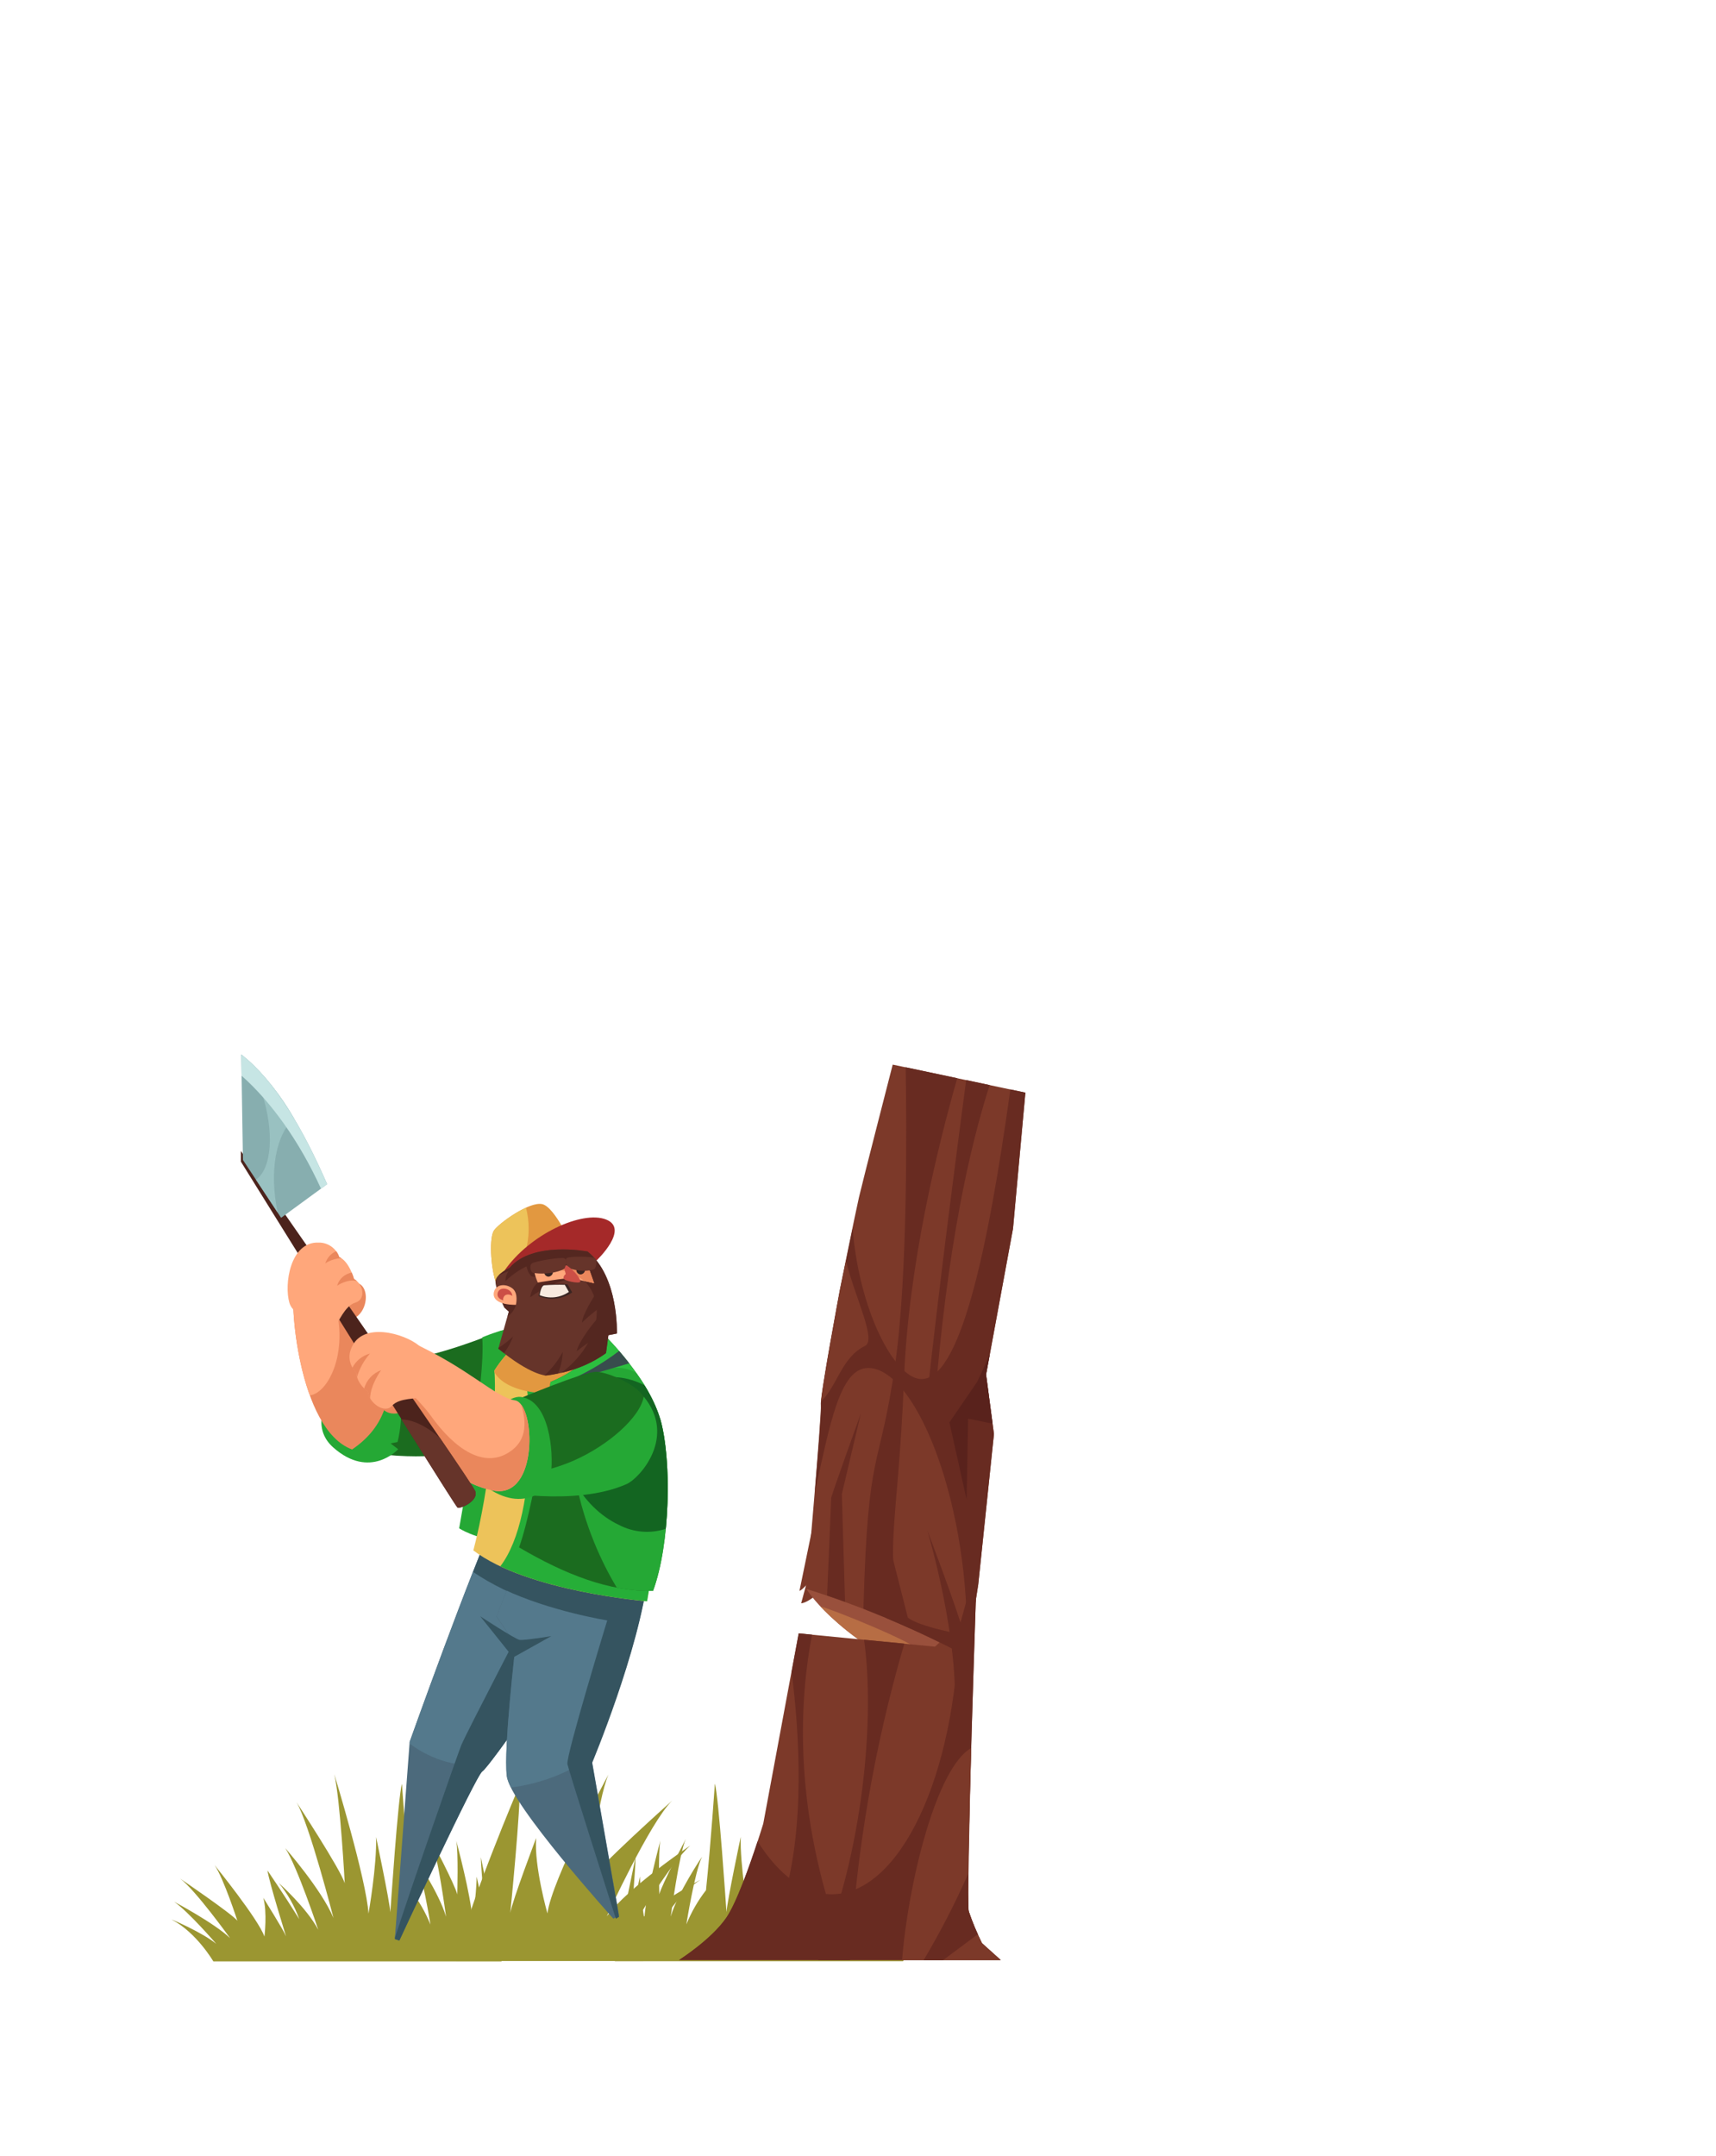 <svg width="172" height="216" viewBox="0 20 220 50" fill="none" xmlns="http://www.w3.org/2000/svg">
<g filter="url(#filter0_d_0_1)">
</g>
<path d="M125.002 104.342C126.3 103.588 123.301 101.637 123.301 101.637C123.301 101.637 123.346 105.312 125.002 104.342Z" fill="#898127"/>
<path d="M124.424 105.805C124.554 104.229 121.379 105.845 121.379 105.845C121.379 105.845 124.248 107.823 124.424 105.805Z" fill="#898127"/>
<path d="M110.447 121.885C111.541 120.819 108.179 119.691 108.179 119.691C108.179 119.691 109.047 123.246 110.447 121.885Z" fill="#898127"/>
<path d="M112.063 121.556C113.514 121.794 112.21 118.285 112.21 118.285C112.21 118.285 110.198 121.25 112.063 121.556Z" fill="#898127"/>
<path d="M115.471 155.991C115.471 155.991 119.049 151.834 120.869 150.593C120.869 150.593 115.663 153.354 113.702 155.259C113.702 155.259 118.136 149.079 120.103 147.627C120.103 147.627 113.481 152.124 112.76 153.025C112.76 153.025 114.507 147.622 115.686 145.898C115.686 145.898 110.05 152.844 109.296 155.061C109.296 155.061 108.905 151.931 109.438 150.088C109.438 150.088 106.847 154.21 106.523 155.027C106.523 155.027 108.712 148.013 108.905 146.584C108.905 146.584 106.79 149.68 104.828 152.821C105.423 151.128 106.31 149.553 107.448 148.166C107.448 148.166 103.853 151.353 102.379 154.165C102.379 154.165 105.055 146.085 106.614 143.704C106.614 143.704 101.982 148.96 100.428 152.645C100.428 152.645 103.518 140.608 105.168 137.812C105.168 137.812 99.498 146.448 98.982 148.206C98.982 148.206 99.549 137.591 100.326 134.229C100.326 134.229 96.204 147.735 95.943 152.095C95.943 152.095 94.849 145.898 94.968 142.275C94.968 142.275 93.267 150.315 93.136 151.914C93.136 151.914 92.133 136.871 91.645 135.471C91.645 135.471 91.169 142.745 90.511 149.119C89.476 150.456 88.629 151.928 87.994 153.496C87.994 153.496 89.065 146.737 90.007 144.821C90.007 144.821 86.871 149.447 85.992 152.498C85.992 152.498 87.086 144.316 87.931 142.536C87.931 142.536 84.807 148.466 84.529 149.635C84.529 149.635 84.371 144.225 84.665 142.745C84.665 142.745 82.737 149.912 82.613 152.759C82.281 150.975 82.091 149.169 82.046 147.355C82.046 147.355 81.031 151.948 80.912 152.997C80.912 152.997 81.519 145.881 81.479 144.872C81.479 144.872 79.659 153.587 78.825 158.219H115.777C115.777 158.219 117.931 154.511 121.129 152.849C121.192 152.844 117.257 154.533 115.471 155.991Z" fill="#9B9631"/>
<path d="M66.623 135.618C66.788 138.391 65.421 152.022 65.421 152.022C65.693 150.434 68.738 142.428 68.738 142.428C68.455 146.011 70.184 152.095 70.184 152.095C70.717 147.775 78.009 134.286 78.009 134.286C76.563 137.631 75.429 148.132 75.429 148.132C76.359 146.374 86.168 137.637 86.168 137.637C83.299 140.472 77.793 152.464 77.793 152.464C80.509 148.767 88.493 143.392 88.493 143.392C85.794 145.802 81.076 153.881 81.076 153.881C83.639 151.046 89.814 147.769 89.814 147.769C84.898 150.99 82.471 158.196 82.471 158.196H58.504C59.723 151.772 66.623 135.618 66.623 135.618Z" fill="#9B9631"/>
<path d="M27.727 155.991C27.727 155.991 24.143 151.835 22.323 150.593C22.323 150.593 27.534 153.354 29.496 155.259C29.496 155.259 25.056 149.079 23.094 147.627C23.094 147.627 29.711 152.124 30.431 153.025C30.431 153.025 28.685 147.622 27.511 145.898C27.511 145.898 33.147 152.844 33.901 155.061C33.901 155.061 34.287 151.931 33.754 150.088C33.754 150.088 36.351 154.21 36.674 155.027C36.674 155.027 34.48 148.013 34.293 146.584C34.293 146.584 36.408 149.68 38.364 152.821C37.763 151.137 36.874 149.57 35.739 148.189C35.739 148.189 39.328 151.375 40.802 154.188C40.802 154.188 38.126 146.108 36.572 143.726C36.572 143.726 41.199 148.982 42.752 152.668C42.752 152.668 39.668 140.631 38.012 137.835C38.012 137.835 43.682 146.471 44.198 148.228C44.198 148.228 43.631 137.614 42.86 134.252C42.86 134.252 46.977 147.758 47.243 152.118C47.243 152.118 48.337 145.921 48.213 142.298C48.213 142.298 49.914 150.338 50.044 151.937C50.044 151.937 51.048 136.894 51.535 135.493C51.535 135.493 52.011 142.768 52.669 149.141C53.703 150.48 54.55 151.952 55.187 153.519C55.187 153.519 54.109 146.76 53.168 144.843C53.168 144.843 56.304 149.47 57.188 152.521C57.188 152.521 56.088 144.339 55.249 142.558C55.249 142.558 58.368 148.489 58.623 149.657C58.623 149.657 58.782 144.248 58.492 142.768C58.492 142.768 60.42 149.935 60.545 152.781C60.877 150.998 61.067 149.191 61.112 147.378C61.112 147.378 62.127 151.971 62.246 153.02C62.246 153.02 61.634 145.904 61.651 144.894C61.651 144.894 63.471 153.609 64.304 158.242H27.352C27.352 158.242 25.198 154.533 22 152.872C22 152.844 25.941 154.533 27.727 155.991Z" fill="#9B9631"/>
<path d="M105.134 107.875C102.934 110.783 102.498 110.744 102.498 110.744L104.437 101.32L105.134 107.875Z" fill="#7C3929"/>
<path d="M105.083 110.902C103.467 112.377 102.713 112.343 102.713 112.343L103.756 108.493L105.083 110.902Z" fill="#7C3929"/>
<path d="M117.064 109.644L103.393 110.505C103.393 110.505 106.563 116.119 118.935 122.305L122.105 124.465L123.806 115.393L117.064 109.644Z" fill="#99503C"/>
<path d="M105.18 112.751C106.669 114.302 108.298 115.714 110.044 116.969C113.571 118.738 117.574 119.861 117.932 118.563C118.164 117.706 106.212 112.909 105.18 112.751Z" fill="#B76D44"/>
<path d="M128.291 158.071H87.058C87.058 158.071 91.163 155.48 93.102 152.674C95.041 149.867 97.854 140.585 97.854 140.585L102.39 116.204L119.871 117.905L123.114 114.883L125.269 107.115C125.269 107.115 123.76 150.286 124.191 151.8C124.665 153.204 125.233 154.573 125.892 155.9L128.291 158.071Z" fill="#7C3929"/>
<path d="M103.393 110.506C110.506 112.742 117.396 115.633 123.976 119.141L125.416 109.927L127.429 90.649L126.42 83.023L129.873 64.312L131.46 46.899L114.45 43.304C114.45 43.304 110.56 58.415 110.13 60.286C109.699 62.157 107.686 72.085 107.686 72.085C107.686 72.085 105.095 85.903 105.236 86.907C105.378 87.91 103.393 110.506 103.393 110.506Z" fill="#7C3929"/>
<path d="M131.46 46.893L129.532 46.485C126.646 67.277 123.017 84.089 117.931 83.596C114.62 83.272 110.186 74.909 109.307 64.317C108.587 67.793 107.714 72.102 107.714 72.102C107.714 72.102 105.123 85.92 105.265 86.924C105.333 87.4 104.924 92.639 104.471 98.06C106.399 89.47 107.652 82.184 111.309 82.184C117.211 82.184 123.976 98.479 123.976 116.544C123.976 117.423 123.976 118.291 123.942 119.152H123.976L125.416 109.939L127.429 90.66L126.419 83.034L129.873 64.323L131.46 46.893Z" fill="#682B21"/>
<path d="M125.892 155.911C125.233 154.585 124.665 153.215 124.191 151.812C123.76 150.298 125.269 107.126 125.269 107.126L123.114 114.894L122.949 115.047C122.558 134.325 115.403 149.635 106.631 149.635C103.087 149.635 99.827 147.123 97.128 142.859C96.164 145.796 94.435 150.74 93.102 152.657C91.163 155.463 87.058 158.055 87.058 158.055H128.291L125.892 155.911Z" fill="#682B21"/>
<path d="M122.32 127.198C123.182 117.196 118.867 102.947 118.867 102.947C118.867 102.947 122.677 112.881 123.902 117.27C125.127 121.658 122.32 127.198 122.32 127.198Z" fill="#682B21"/>
<path d="M107.929 98.343L110.373 87.984C110.373 87.984 106.563 98.559 106.563 98.848C106.563 99.137 106.177 108.016 106.036 111.35C106.813 111.611 107.584 111.883 108.338 112.156L107.929 98.343Z" fill="#682B21"/>
<path d="M124.276 117.225L123.76 116.408C117.427 115.274 116.389 114.174 116.389 114.174L114.45 106.548L113.628 114.242C119.689 116.794 123.947 119.141 123.947 119.141L124.276 117.225Z" fill="#682B21"/>
<path d="M115.652 158.072H128.291L125.892 155.911C125.233 154.585 124.665 153.215 124.191 151.812C124.032 151.245 124.322 138.396 124.509 130.895C120.052 133.418 116.435 148.166 115.652 158.072Z" fill="#7C3929"/>
<path d="M110.776 117.02C112.188 126.932 110.719 144.236 104.902 158.071H108.984C109.744 144.331 112.077 130.723 115.936 117.514L110.776 117.02Z" fill="#682B21"/>
<path d="M107.311 154.171C101.692 137.847 102.549 124.431 104.108 116.363L102.407 116.193L101.488 121.12C102.464 128.757 103.286 141.084 100.354 150.661L107.311 154.171Z" fill="#682B21"/>
<path d="M124.129 146.998C122.45 150.805 120.541 154.507 118.413 158.083H120.897L125.365 154.76C124.907 153.809 124.515 152.828 124.191 151.823C124.082 150.217 124.062 148.606 124.129 146.998Z" fill="#682B21"/>
<path d="M122.723 45.045L116.111 43.644C116.236 50.721 116.395 70.293 114.762 81.724C112.749 95.826 111.275 91.743 110.696 113.046L113.571 114.208C114.705 114.673 115.726 115.127 116.695 115.569C112.8 106.729 115.085 104.178 115.913 83.306C116.486 69.018 120.222 53.794 122.723 45.045Z" fill="#682B21"/>
<path d="M126.42 83.017L126.907 80.381C125.949 82.592 125.269 83.975 125.269 83.975L121.719 89.163L123.925 99.046L124.117 88.681L127.253 89.322L126.42 83.017Z" fill="#59221C"/>
<path d="M123.868 45.283C122.734 53.788 120.517 70.798 118.935 85.126L119.803 87.145C121.385 66.642 124.401 53.624 126.879 45.924L123.868 45.283Z" fill="#682B21"/>
<path d="M110.878 79.371C112.409 78.629 109.744 73.497 108.451 68.445L107.714 72.08C107.714 72.08 105.503 83.873 105.276 86.459C107.3 84.571 107.901 80.811 110.878 79.371Z" fill="#7C3929"/>
<path d="M46.772 74.036C47.13 72.777 46.721 71.552 45.854 71.308C44.986 71.065 43.994 71.875 43.637 73.145C43.28 74.416 43.688 75.629 44.556 75.873C45.423 76.117 46.415 75.3 46.772 74.036Z" fill="#EA875C"/>
<path d="M50.021 81.084L45.145 92.617C51.295 93.964 57.681 93.781 63.743 92.084L64.248 77.404C64.248 77.404 54.013 81.707 50.021 81.084Z" fill="#1B6C1F"/>
<path d="M48.417 81.339C51.944 82.274 51.728 88.772 50.968 91.675L50.078 91.851L51.048 92.6C51.048 92.6 47.441 96.569 42.713 92.361C37.984 88.154 45.61 80.59 48.417 81.339Z" fill="#25A835"/>
<path d="M43.308 73.157C41.148 70.855 38.489 70.135 37.768 71.649C37.048 73.163 38.199 90.071 45.139 92.628C48.967 90.037 50.39 86.391 49.783 81.288C48.564 79.836 45.468 75.459 43.308 73.157Z" fill="#EA875C"/>
<path d="M37.768 71.649C37.309 72.618 37.615 79.915 39.724 85.699C41.834 85.427 44.079 81.356 43.404 76.162C43.206 74.62 41.783 72.817 41.346 71.569C39.764 70.628 38.279 70.577 37.768 71.649Z" fill="#FFA77B"/>
<path d="M64.537 104.535C60.653 103.968 58.867 102.732 58.867 102.732C58.867 102.732 62.325 83.663 61.821 78.266C61.821 78.266 67.287 75.822 72.254 76.616C77.221 77.409 64.537 104.535 64.537 104.535Z" fill="#25A835"/>
<path d="M63.675 101.071C60.409 107.982 53.31 128.514 53.31 128.514L50.622 155.378L51.189 155.571C51.189 155.571 61.072 134.269 61.838 133.883C62.603 133.498 73.83 117.383 73.83 117.383L75.463 106.639L63.675 101.071Z" fill="#4C6A7C"/>
<path d="M63.675 101.071C60.409 107.982 52.522 130.096 52.522 130.096L50.622 155.378L63.675 101.071Z" fill="#4C6A7C"/>
<path d="M62.575 133.061C65.228 129.738 73.841 117.366 73.841 117.366L75.474 106.622L63.675 101.071C60.409 107.982 52.522 130.096 52.522 130.096V130.328C55.394 132.503 58.997 133.482 62.575 133.061Z" fill="#54798C"/>
<path d="M63.675 101.071C62.853 102.811 61.787 105.414 60.658 108.334C63.094 109.965 65.742 111.254 68.528 112.167C68.528 112.167 59.717 129.086 59.139 130.526C58.668 131.706 52.669 148.869 50.634 155.214V155.378L51.201 155.571C51.201 155.571 61.084 134.269 61.849 133.883C62.614 133.498 73.841 117.383 73.841 117.383L75.474 106.639L63.675 101.071Z" fill="#355460"/>
<path d="M83.1 108.442C81.966 118.228 75.905 132.619 75.905 132.619L79.358 152.333L78.638 152.77C78.638 152.77 65.398 138.09 64.968 134.49C64.537 130.889 66.102 117.65 66.102 117.65L63.658 114.055L68.12 102.539L83.1 108.442Z" fill="#4C6A7C"/>
<path d="M68.137 102.516L63.675 114.032L66.119 117.627C66.119 117.627 64.537 130.872 64.985 134.467C65.084 134.985 65.263 135.485 65.518 135.947C69.409 135.463 73.115 134.002 76.291 131.7C77.617 128.411 82.136 116.748 83.095 108.419L68.137 102.516Z" fill="#54798C"/>
<path d="M83.1 108.634L67.848 102.732L64.525 110.528C70.484 113.363 77.85 114.537 77.85 114.537C77.85 114.537 72.526 131.95 72.747 132.959C72.934 133.838 77.765 149.022 78.956 152.776L79.364 152.532L75.905 132.823C75.905 132.823 81.949 118.421 83.1 108.634Z" fill="#355460"/>
<path d="M60.687 105.567C67.599 110.84 82.947 112.087 82.947 112.087L84.501 102.976C84.501 102.976 80.719 81.622 79.222 80.137C70.071 71.065 63.391 82.512 63.391 82.512C63.709 87.048 62.853 97.277 60.687 105.567Z" fill="#EDC35A"/>
<path d="M79.216 80.137C73.665 74.642 69.01 76.689 66.232 79.15C67.547 82.45 67.871 86.521 67.871 91.222C67.871 98.065 66.663 104.314 64.145 107.602C71.715 111.174 82.959 112.087 82.959 112.087L84.501 102.976C84.501 102.976 80.713 81.622 79.216 80.137Z" fill="#26AE38"/>
<path d="M79.216 80.137C70.065 71.065 63.386 82.512 63.386 82.512C63.386 82.512 63.386 82.66 63.386 82.734C64.781 85.2 69.883 86.17 75.486 84.894C77.171 84.521 78.805 83.95 80.356 83.193C79.919 81.571 79.523 80.443 79.216 80.137Z" fill="#E29840"/>
<path d="M84.688 88.869C83.248 83.686 77.776 78.266 77.776 78.266C75.973 80.817 73.476 82.799 70.581 83.975C70.581 83.975 68.852 98.655 66.55 105.181C72.384 108.612 78.139 110.897 83.724 110.744C85.93 104.796 86.123 94.051 84.688 88.869Z" fill="#1B6C1F"/>
<path d="M70.581 83.975C70.581 83.975 70.496 84.695 70.343 85.88C72 86.215 73.687 86.38 75.378 86.374C77.991 86.406 80.59 85.988 83.061 85.138C81.576 82.647 79.802 80.341 77.776 78.266C75.973 80.817 73.476 82.799 70.581 83.975Z" fill="#2CBF3F"/>
<path d="M84.688 88.869C83.982 86.675 82.917 84.613 81.535 82.768C80.865 82.423 80.132 82.219 79.381 82.167C78.629 82.116 77.875 82.218 77.164 82.467C72.452 84.384 71.998 94.233 76.149 104.467C76.969 106.498 77.948 108.462 79.075 110.341C80.605 110.645 82.164 110.78 83.724 110.744C85.93 104.796 86.123 94.051 84.688 88.869Z" fill="#25A835"/>
<path d="M63.522 71.07C62.898 69.103 62.711 65.457 63.335 64.55C63.958 63.642 67.871 60.807 69.521 61.187C71.171 61.567 73.456 66.755 73.456 66.755L67.842 70.157L63.522 71.07Z" fill="#E29840"/>
<path d="M63.34 64.55C62.717 65.457 62.904 69.086 63.527 71.07L65.194 70.719C66.72 69.585 67.774 67.175 67.774 64.346C67.778 63.433 67.664 62.524 67.434 61.641C65.716 62.424 63.76 63.926 63.34 64.55Z" fill="#EDC35A"/>
<path d="M64.656 69.732C67.916 65.032 74.629 61.959 77.697 63.155C80.764 64.351 76.501 68.388 76.501 68.388L64.656 69.732Z" fill="#A52929"/>
<path d="M63.89 79.706C67.99 83.108 70.008 83.159 70.008 83.159C70.008 83.159 74.442 82.728 77.68 80.284L77.992 77.982L79.075 77.767C79.075 77.767 79.358 70.498 75.332 67.26C75.332 67.26 68.279 65.894 65.331 69.347C65.331 69.347 63.601 70.135 63.527 71.048C63.454 71.961 64.661 74.45 64.661 74.45L65.228 74.954L63.89 79.706Z" fill="#66342A"/>
<path d="M64.089 73.128C64.384 73.849 64.684 74.455 64.684 74.455L65.251 74.96L65.075 75.567C65.404 75.359 65.679 75.075 65.876 74.74C66.073 74.405 66.187 74.027 66.209 73.639L64.089 73.128Z" fill="#542720"/>
<path d="M75.332 67.26C75.332 67.26 68.279 65.894 65.331 69.347C64.807 69.593 64.328 69.924 63.913 70.328C68.653 68.014 73.83 68.746 75.769 72.136C77.606 75.351 75.905 79.87 71.964 82.807C74.026 82.361 75.976 81.503 77.697 80.284L78.009 77.982L79.092 77.767C79.092 77.767 79.358 70.498 75.332 67.26Z" fill="#542720"/>
<path d="M82.624 84.401L82.329 84.253C77.527 81.985 72.974 84.197 72.152 89.18C71.329 94.165 74.55 100.039 79.353 102.301C80.27 102.78 81.273 103.071 82.304 103.157C83.336 103.243 84.374 103.121 85.357 102.8C85.856 97.697 85.595 92.157 84.688 88.869C84.206 87.293 83.512 85.789 82.624 84.401Z" fill="#136521"/>
<path d="M72.259 84.061L80.674 81.588C80.214 81.021 79.772 80.454 79.375 80.001C77.197 81.669 74.803 83.034 72.259 84.061Z" fill="#384D4D"/>
<path d="M63.284 97.907C65.869 92.894 66.039 86.34 66.039 86.34C66.039 86.34 74.964 82.563 76.54 82.677C78.116 82.79 81.484 84.27 82.528 85.858C83.571 87.445 82.352 95.911 80.26 96.858C73.535 99.851 63.284 97.907 63.284 97.907Z" fill="#1B6C1F"/>
<path d="M82.528 85.858C82.097 88.443 78.065 92.095 73.456 94.097C70.054 95.554 66.697 96.053 64.299 95.639C64.018 96.415 63.688 97.172 63.312 97.907C63.312 97.907 73.66 100.044 80.362 97.051C82.085 96.262 86.769 90.961 82.528 85.858Z" fill="#25A835"/>
<path d="M66.793 85.897C70.405 86.379 71.012 92.849 70.632 95.826L69.764 96.115L70.819 96.739C70.819 96.739 67.752 101.15 62.524 97.555C57.296 93.96 63.913 85.512 66.793 85.897Z" fill="#25A835"/>
<path d="M63.284 97.907C55.436 96.455 50.651 86.47 50.651 86.47L52.522 78.77C60.148 82.223 63.442 85.92 66.039 86.34C68.636 86.759 69.084 98.978 63.284 97.907Z" fill="#FFA77B"/>
<path d="M66.833 86.895C67.791 90.025 67.026 91.999 65.019 93.133C62.076 94.834 58.515 92.906 55.181 88.239C53.9 86.448 51.824 84.894 51.444 83.182L50.651 86.465C50.651 86.465 55.436 96.45 63.284 97.901C68.432 98.859 68.659 89.345 66.833 86.895Z" fill="#EA875C"/>
<path d="M52.454 86.294C52.508 85.89 52.438 85.479 52.252 85.116C52.066 84.753 51.774 84.456 51.415 84.263C51.055 84.071 50.646 83.993 50.241 84.04C49.836 84.086 49.455 84.256 49.148 84.525C48.842 84.794 48.626 85.15 48.527 85.546C48.429 85.942 48.454 86.358 48.599 86.739C48.744 87.12 49.002 87.448 49.338 87.678C49.674 87.909 50.073 88.031 50.481 88.029C50.971 88.055 51.451 87.887 51.82 87.563C52.189 87.239 52.416 86.784 52.454 86.294Z" fill="#EA875C"/>
<path d="M60.936 97.986C60.505 96.761 30.885 54.378 30.885 54.378V55.744C30.885 55.744 58.3 99.857 58.668 100.073C59.037 100.288 61.373 99.205 60.936 97.986Z" fill="#4C231C"/>
<path d="M60.936 97.986C60.834 97.691 59.048 95.026 56.4 91.148C54.699 89.651 52.913 88.795 51.467 88.778C55.487 95.196 58.526 99.999 58.64 100.073C58.986 100.288 61.373 99.205 60.936 97.986Z" fill="#66342A"/>
<path d="M30.93 42L31.146 55.529L36.039 62.94L41.941 58.625C38.783 51.401 35.262 45.379 30.93 42Z" fill="#87AEAF"/>
<path d="M40.842 66.115C37.201 65.973 36.402 71.479 37.105 73.843C37.808 76.207 42.775 76.514 43.087 76.497C43.399 76.48 44.153 74.229 45.548 73.815C46.943 73.401 46.608 71.439 45.378 70.787C45.378 70.787 44.811 68.553 43.478 67.952C43.29 67.406 42.933 66.934 42.459 66.604C41.985 66.274 41.419 66.102 40.842 66.115Z" fill="#FFA77B"/>
<path d="M45.06 79.609C46.427 76.207 51.864 77.744 53.752 79.349C55.64 80.953 53.888 85.586 53.752 85.898C53.616 86.209 51.212 85.943 50.254 87.032C49.296 88.12 47.277 86.623 47.181 85.234C47.181 85.234 45.695 84.202 45.695 82.762C45.267 82.373 44.974 81.857 44.859 81.29C44.745 80.723 44.816 80.134 45.06 79.609Z" fill="#FFA77B"/>
<path d="M64.803 71.059C65.823 70.052 67.05 69.278 68.398 68.791C67.889 68.681 67.363 68.682 66.855 68.795C66.347 68.907 65.87 69.129 65.455 69.443C65.245 69.656 65.08 69.909 64.968 70.186C64.856 70.463 64.8 70.76 64.803 71.059Z" fill="#542720"/>
<path d="M77.697 77.67C77.626 77.32 77.483 76.987 77.277 76.694C77.071 76.402 76.807 76.155 76.501 75.969C75.69 76.837 74.028 79.162 73.949 80.035C75.102 79.103 76.36 78.31 77.697 77.67Z" fill="#542720"/>
<path d="M78.139 73.65C78.034 73.313 77.861 73.001 77.631 72.733C77.401 72.464 77.118 72.246 76.801 72.091C76.07 73.026 74.618 75.493 74.618 76.372C75.68 75.329 76.862 74.415 78.139 73.65Z" fill="#542720"/>
<path d="M67.984 73.117C69.655 71.9 71.564 71.05 73.586 70.622C72.875 70.377 72.121 70.282 71.371 70.344C70.622 70.405 69.893 70.622 69.231 70.98C68.887 71.23 68.598 71.55 68.383 71.918C68.169 72.285 68.033 72.694 67.984 73.117Z" fill="#542720"/>
<path d="M67.525 68.49C68.037 68.85 68.62 69.096 69.236 69.211C69.851 69.327 70.484 69.309 71.091 69.159C70.207 70.055 69.271 70.747 68.126 70.441C67.883 70.183 67.703 69.874 67.599 69.535C67.495 69.197 67.469 68.84 67.525 68.49Z" fill="#542720"/>
<path d="M68.489 69.811C68.591 70.303 68.747 70.783 68.954 71.24C68.954 71.24 72.514 70.605 73.229 70.707C73.943 70.809 76.166 71.325 76.166 71.325L75.378 69.097C73.058 68.952 70.73 69.193 68.489 69.811Z" fill="#FFA77B"/>
<path d="M66.141 74.093C63.805 74.093 63.051 73.282 63.352 72.352C63.652 71.422 64.86 71.354 65.688 71.983C66.516 72.613 66.141 74.093 66.141 74.093Z" fill="#FFA77B"/>
<path d="M65.79 119.283L61.566 114.01C61.566 114.01 66.028 116.935 66.606 117.032C67.185 117.128 70.683 116.55 70.683 116.55L65.79 119.283Z" fill="#355460"/>
<path d="M70.785 69.42C72.295 69.598 73.734 70.16 74.964 71.053L76.166 71.326L75.378 69.097C73.741 68.975 72.096 69.07 70.485 69.381L70.785 69.42Z" fill="#EA875C"/>
<path d="M64.548 73.163C64.695 72.703 65.279 72.658 65.682 72.953C65.674 72.823 65.64 72.696 65.582 72.58C65.523 72.464 65.442 72.361 65.342 72.278C64.803 71.87 64.015 71.921 63.822 72.522C63.686 72.942 63.879 73.321 64.52 73.52C64.486 73.401 64.496 73.275 64.548 73.163Z" fill="#CC4F46"/>
<path d="M69.804 83.136C69.872 83.141 69.94 83.141 70.008 83.136C70.521 83.078 71.03 82.993 71.534 82.881C71.908 82.009 72.116 81.074 72.146 80.126C71.541 81.254 70.749 82.272 69.804 83.136Z" fill="#542720"/>
<path d="M63.924 79.593L63.89 79.706C64.14 79.916 64.384 80.108 64.616 80.273C65.113 79.625 65.507 78.904 65.784 78.135C65.217 78.685 64.594 79.174 63.924 79.593Z" fill="#542720"/>
<path d="M33.578 46.933C35.206 51.968 34.831 56.685 32.813 58.046L35.597 62.27C34.502 57.031 35.336 52.308 37.695 50.205C36.085 47.349 34.029 44.769 31.605 42.561C32.431 43.937 33.093 45.404 33.578 46.933Z" fill="#99C1C1"/>
<path d="M41.153 59.203L41.941 58.636C38.783 51.412 35.262 45.391 30.93 42.011L30.976 44.733C34.712 48.033 38.347 53.051 41.153 59.203Z" fill="#C6E5E4"/>
<path d="M69.056 72.981C69.756 73.266 70.517 73.371 71.269 73.287C72.02 73.203 72.739 72.932 73.359 72.499L72.758 71.456C71.741 71.424 70.723 71.445 69.708 71.518C69.192 71.632 69.056 72.981 69.056 72.981Z" fill="#3A2522"/>
<path d="M69.192 72.856C69.802 73.102 70.463 73.192 71.116 73.119C71.769 73.045 72.394 72.811 72.934 72.437L72.412 71.529C71.529 71.501 70.645 71.52 69.764 71.586C69.322 71.683 69.192 72.856 69.192 72.856Z" fill="#F7EADF"/>
<path d="M75.015 69.505C74.992 69.402 74.939 69.307 74.865 69.231C74.79 69.156 74.696 69.103 74.592 69.079C74.489 69.054 74.381 69.059 74.28 69.093C74.18 69.127 74.091 69.189 74.023 69.271C73.956 69.353 73.913 69.452 73.9 69.558C73.886 69.663 73.902 69.77 73.946 69.867C73.991 69.963 74.061 70.045 74.15 70.104C74.239 70.162 74.342 70.195 74.448 70.197C74.615 70.18 74.768 70.097 74.874 69.968C74.98 69.838 75.031 69.672 75.015 69.505Z" fill="#3A2522"/>
<path d="M72.826 69.347C74.527 70.004 76.143 69.67 76.279 69.432C76.415 69.194 76.603 68.405 76.279 68.133C75.956 67.861 72.996 67.861 72.673 68.088C72.35 68.315 72.594 69.256 72.826 69.347Z" fill="#66342A"/>
<path d="M72.673 69.046C73.716 69.755 74.561 70.912 74.374 71.155C74.187 71.399 72.288 71.019 72.242 70.685C72.239 70.578 72.264 70.473 72.315 70.379C72.365 70.285 72.44 70.207 72.531 70.152L72.242 69.069L72.673 69.046Z" fill="#CC4F46"/>
<path d="M70.893 69.795C70.869 69.691 70.817 69.596 70.743 69.521C70.668 69.445 70.574 69.392 70.47 69.368C70.367 69.343 70.259 69.348 70.158 69.382C70.058 69.416 69.969 69.478 69.901 69.56C69.834 69.642 69.791 69.742 69.777 69.847C69.764 69.952 69.78 70.059 69.824 70.156C69.868 70.252 69.939 70.335 70.028 70.393C70.116 70.451 70.22 70.484 70.326 70.486C70.492 70.468 70.644 70.385 70.75 70.256C70.856 70.127 70.907 69.961 70.893 69.795Z" fill="#3A2522"/>
<path d="M68.358 69.999C70.354 70.316 72.208 69.675 72.367 69.432C72.526 69.188 72.741 68.343 72.367 68.133C71.993 67.923 68.557 68.502 68.183 68.791C67.808 69.08 68.058 69.953 68.358 69.999Z" fill="#66342A"/>
<path d="M48.859 82.473C48.335 82.662 47.863 82.975 47.484 83.385C47.106 83.794 46.83 84.288 46.682 84.826C46.833 84.98 46.996 85.122 47.169 85.251C47.199 85.552 47.296 85.843 47.453 86.102C47.464 84.355 48.859 82.473 48.859 82.473Z" fill="#EA875C"/>
<path d="M45.173 82.155C45.309 82.389 45.481 82.6 45.684 82.779C45.686 82.971 45.715 83.162 45.769 83.346C46.1 82.237 46.667 81.212 47.43 80.341C46.948 80.469 46.499 80.697 46.11 81.01C45.721 81.322 45.402 81.712 45.173 82.155Z" fill="#EA875C"/>
<path d="M43.217 71.643C43.217 71.643 44.533 70.73 45.763 71.042C45.65 70.942 45.526 70.855 45.395 70.781C45.314 70.501 45.215 70.227 45.1 69.959C44.66 70.035 44.25 70.233 43.917 70.531C43.584 70.829 43.342 71.214 43.217 71.643Z" fill="#EA875C"/>
<path d="M41.709 68.779C42.319 68.373 43.029 68.144 43.762 68.116C43.677 68.059 43.588 68.01 43.495 67.969C43.407 67.697 43.275 67.443 43.104 67.215C42.772 67.359 42.475 67.573 42.234 67.843C41.993 68.114 41.814 68.433 41.709 68.779Z" fill="#EA875C"/>
<defs>
<filter id="filter0_d_0_1" x="0" y="0" width="264" height="188" filterUnits="userSpaceOnUse" color-interpolation-filters="sRGB">
<feFlood flood-opacity="0" result="BackgroundImageFix"/>
<feColorMatrix in="SourceAlpha" type="matrix" values="0 0 0 0 0 0 0 0 0 0 0 0 0 0 0 0 0 0 127 0" result="hardAlpha"/>
<feOffset dy="4"/>
<feGaussianBlur stdDeviation="2"/>
<feComposite in2="hardAlpha" operator="out"/>
<feColorMatrix type="matrix" values="0 0 0 0 0 0 0 0 0 0 0 0 0 0 0 0 0 0 0.25 0"/>
<feBlend mode="normal" in2="BackgroundImageFix" result="effect1_dropShadow_0_1"/>
<feBlend mode="normal" in="SourceGraphic" in2="effect1_dropShadow_0_1" result="shape"/>
</filter>
</defs>
</svg>
